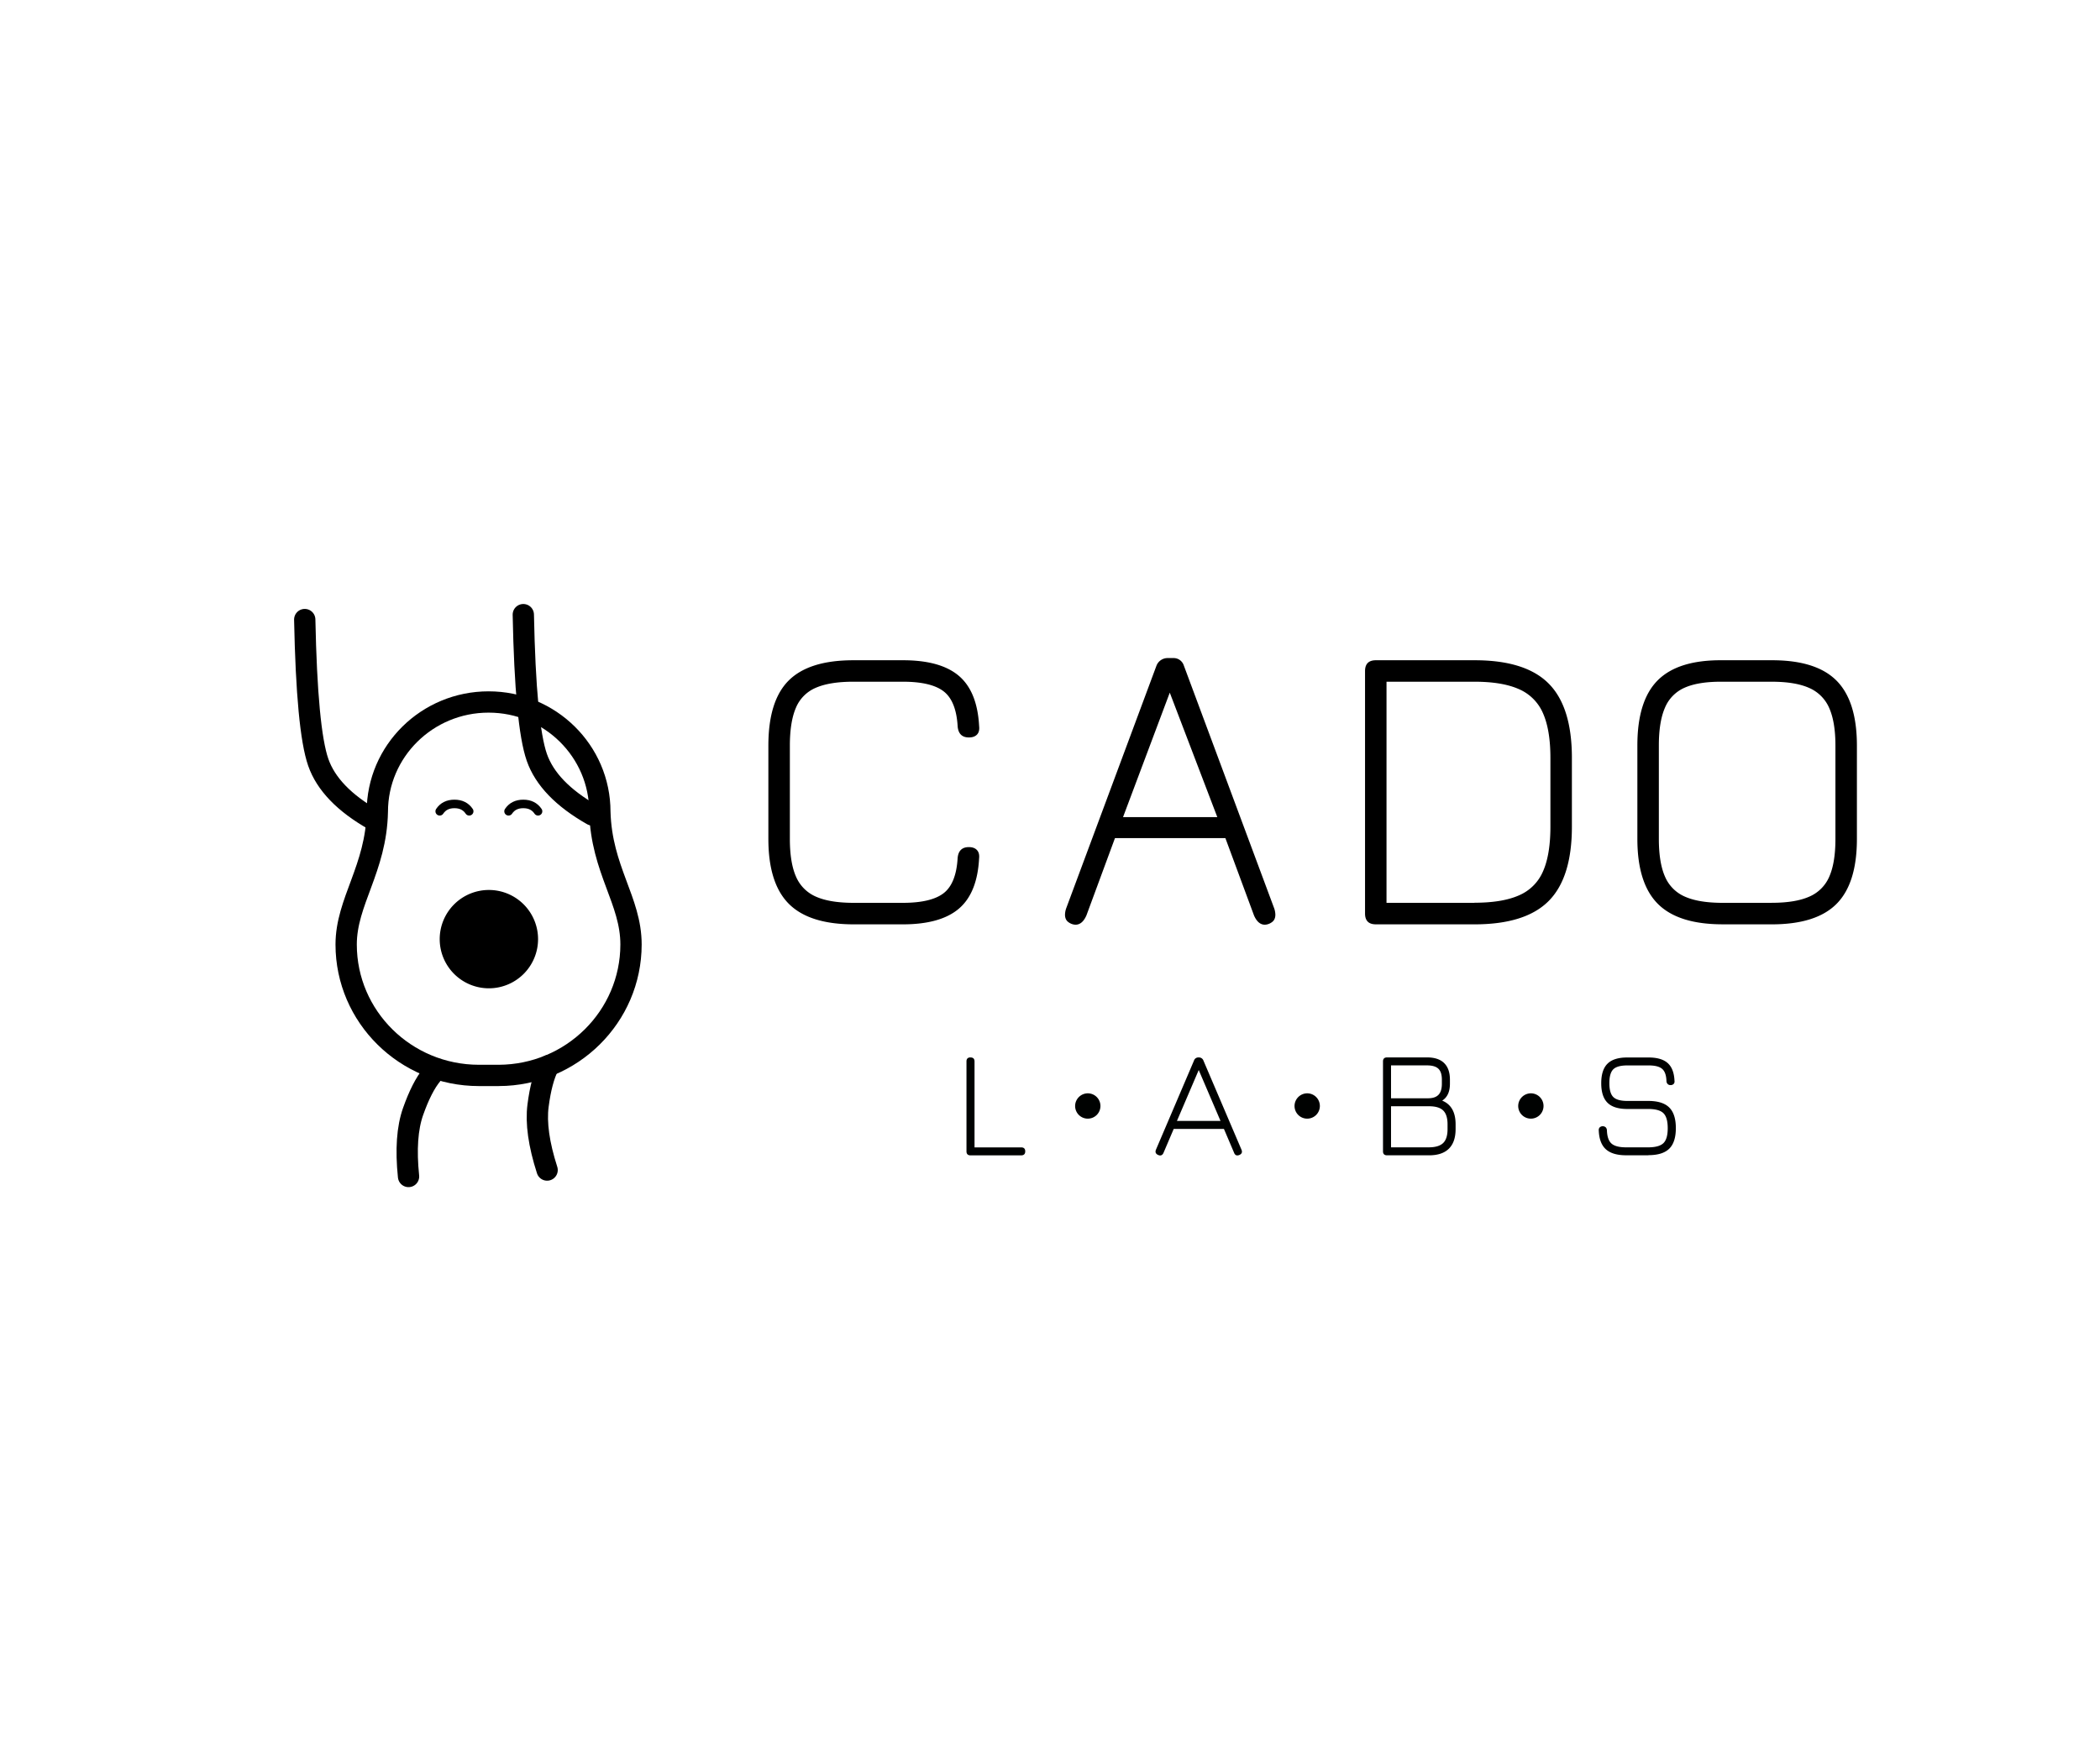 <svg xmlns="http://www.w3.org/2000/svg" viewBox="0 0 1971.63 1654.36"><defs><style>.cls-1,.cls-2,.cls-3,.cls-4{fill:none;stroke:#000;stroke-miterlimit:10;}.cls-1,.cls-2{stroke-width:20px;}.cls-2,.cls-3,.cls-4{stroke-linecap:round;}.cls-3{stroke-width:20px;}.cls-4{stroke-width:8px;}.cls-5{fill:#000201;}</style></defs><g id="Слой_3" data-name="Слой 3"><path d="M847.62,868q35.34,0,52.63-14.72t19-47.23c.38-3.34-.29-5.93-2-7.79s-4.26-2.79-7.59-2.79q-9.6,0-10.56,10.19-1.35,23.86-13.06,33t-38.42,9.14H801.51q-22.28,0-35.35-5.77a35.68,35.68,0,0,1-18.82-18.86q-5.76-13.08-5.76-35.4h0V700.18q0-22.32,5.66-35.49A34.86,34.86,0,0,1,766,645.83q13.06-5.67,35.16-5.67h46.49q26.7,0,38.42,9.14t13.06,33q1,10.2,10.56,10.2,5,0,7.59-2.7t2-7.88q-1.72-32.52-19-47.24T847.62,620H801.13q-41.5,0-60.61,19T721.4,700.18h0v87.54q0,41.74,19.21,61T801.51,868h46.11Zm536.75,0q47.82,0,69.63-21.93t21.81-69.84h0V711.73q0-47.91-21.81-69.84T1384.37,620h-92.6q-10.18,0-10.18,10.19h0v227.6q0,10.2,10.18,10.2h92.6Zm0-20.2h-82.61V640.16h82.61q26.12,0,41.78,7a43.18,43.18,0,0,1,22.57,22.7q6.91,15.68,6.92,41.85h0v64.45q0,26.36-6.92,42a42.77,42.77,0,0,1-22.57,22.61q-15.66,6.93-41.78,6.93ZM1663.49,868q41.68,0,60.8-19.24t19.11-61h0V700.18q0-41.74-19.11-61T1663.49,620H1617q-41.3-.39-60.51,18.75T1537.28,700h0v87.73q0,41.74,19.21,61t60.9,19.24h46.1Zm0-20.2h-46.1q-22.29,0-35.35-5.77a35.67,35.67,0,0,1-18.83-18.86q-5.76-13.08-5.76-35.4h0V700q0-22.32,5.76-35.5a35.27,35.27,0,0,1,18.73-18.85q13-5.67,35.06-5.48h46.49q22.1,0,35.15,5.86a36.06,36.06,0,0,1,18.83,19q5.76,13.08,5.76,35.2h0v87.54q0,22.32-5.76,35.4A35.67,35.67,0,0,1,1698.64,842q-13,5.76-35.15,5.77Z"/><path class="cls-1" d="M468.26,1009.87H449.51C380.77,1009.77,325.05,954.81,325,887c-.05-40.34,28.15-71.1,29.26-124.73,0-56.93,46.77-103.08,104.47-103.08s104.46,46.15,104.46,103.08c1.51,54.64,29.32,83.35,29.26,124.73-.1,67.68-55.57,122.58-124.16,122.88Z"/><path d="M459,928.06a46.17,46.17,0,1,0-46.17-46.17A46.17,46.17,0,0,0,459,928.06Z"/><path class="cls-2" d="M286.11,581.79q2.08,103.55,12.69,134.05t52.1,54.07M491.32,577.18q2.07,103.55,12.68,134t52.11,54.07"/><path class="cls-2" d="M515.17,1000.64q-6.85,13.2-10,37.55t8.5,60.53"/><path class="cls-3" d="M405.46,1009.14q-9.45,11.48-17.63,34.63t-4.26,61"/><path d="M1009.74,868.34a11.74,11.74,0,0,1-6.43-2.27q-3.4-2.27-3.41-7.19a19.37,19.37,0,0,1,1.14-6l84.68-227.64a11.19,11.19,0,0,1,10.49-7.29h5.73a10,10,0,0,1,9.33,6.48l85,228.45a19.33,19.33,0,0,1,1.13,6q0,4.92-3.4,7.19a11.77,11.77,0,0,1-6.43,2.27q-6.43,0-10.22-8.7L1150.47,787H1046.82L1020,859.64Q1016.17,868.34,1009.74,868.34Zm88.53-217.91-43.89,116.9h88.53Z"/><path class="cls-4" d="M412.82,761.85q4.62-6.93,13.85-6.92t13.85,6.92m36.93,0q4.62-6.93,13.85-6.92t13.86,6.92"/><path class="cls-5" d="M911.22,993c2.5,0,3.74,1.26,3.74,3.78h0v80.67H959.1c2.3.12,3.46,1.35,3.46,3.7,0,2.52-1.28,3.78-3.82,3.78H910.87q-3.47-.18-3.47-3.78h0V996.38q.18-3.43,3.81-3.43Zm110.18,33.68a11.89,11.89,0,1,1-12,11.89,11.94,11.94,0,0,1,12-11.89Zm206,0a11.89,11.89,0,1,1-12,11.89,11.94,11.94,0,0,1,12-11.89Zm210,0a11.89,11.89,0,1,1-12,11.89,11.94,11.94,0,0,1,12-11.89Zm-278.72,55.9q1.38,3.42,4.9,2c2.3-1,3-2.66,2-5h0l-35.72-83.67a4.37,4.37,0,0,0-4.17-2.92h-.43a4.22,4.22,0,0,0-4.25,2.92h0l-35.71,83.67c-.92,2.33-.22,4,2.08,5s4,.28,5-2h0l9.58-22.47h47.16l9.57,22.47Zm-12.74-30H1105l20.45-47.78,20.45,47.78Zm195.77,32.31q12.32,0,18.61-6.24t6.3-18.36h0v-4.5q0-17.12-12.6-22.25,7.27-4.63,7.27-15.83h0v-3.85q0-10.27-5.43-15.59t-16-5.31h-37.59q-3.81,0-3.81,3.78h0v84.37q0,3.78,3.81,3.78h39.46Zm-.79-53.56H1306v-30.88h33.84q7.34,0,10.62,3.14t3.27,10.27h0v3.85q0,7-3.13,10.3t-9.68,3.32Zm.79,46.08H1306v-38.59h35.71q9.21,0,13.28,4t4.07,13h0v4.5q0,9-4.1,13t-13.25,4.07Zm205.92,7.34q13.39,0,19.58-6.1t6.19-19.29q0-13.2-6.19-19.36t-19.58-6.17H1527.9q-9.51,0-13.21-3.68t-3.71-13q0-9.35,3.67-13t13.11-3.67h20.16q8.92,0,12.67,3.28t4,11.48a4.18,4.18,0,0,0,1.15,2.71,3.61,3.61,0,0,0,2.67,1,3.86,3.86,0,0,0,2.84-1,3.26,3.26,0,0,0,.9-2.75q-.43-11.49-6.3-16.83t-18-5.35h-20.16q-12.6,0-18.47,5.85t-5.87,18.33q0,12.48,5.9,18.33t18.58,5.85h19.73q10.21,0,14.22,4t4,14.09q0,10-4,13.94t-14.22,4h-20.74q-9.8,0-13.82-3.56t-4.32-12.56a4.2,4.2,0,0,0-1.15-2.71,4.26,4.26,0,0,0-5.51,0,3.45,3.45,0,0,0-1,2.75q.42,12.19,6.66,17.86t19.11,5.67h20.74Z"/></g></svg>